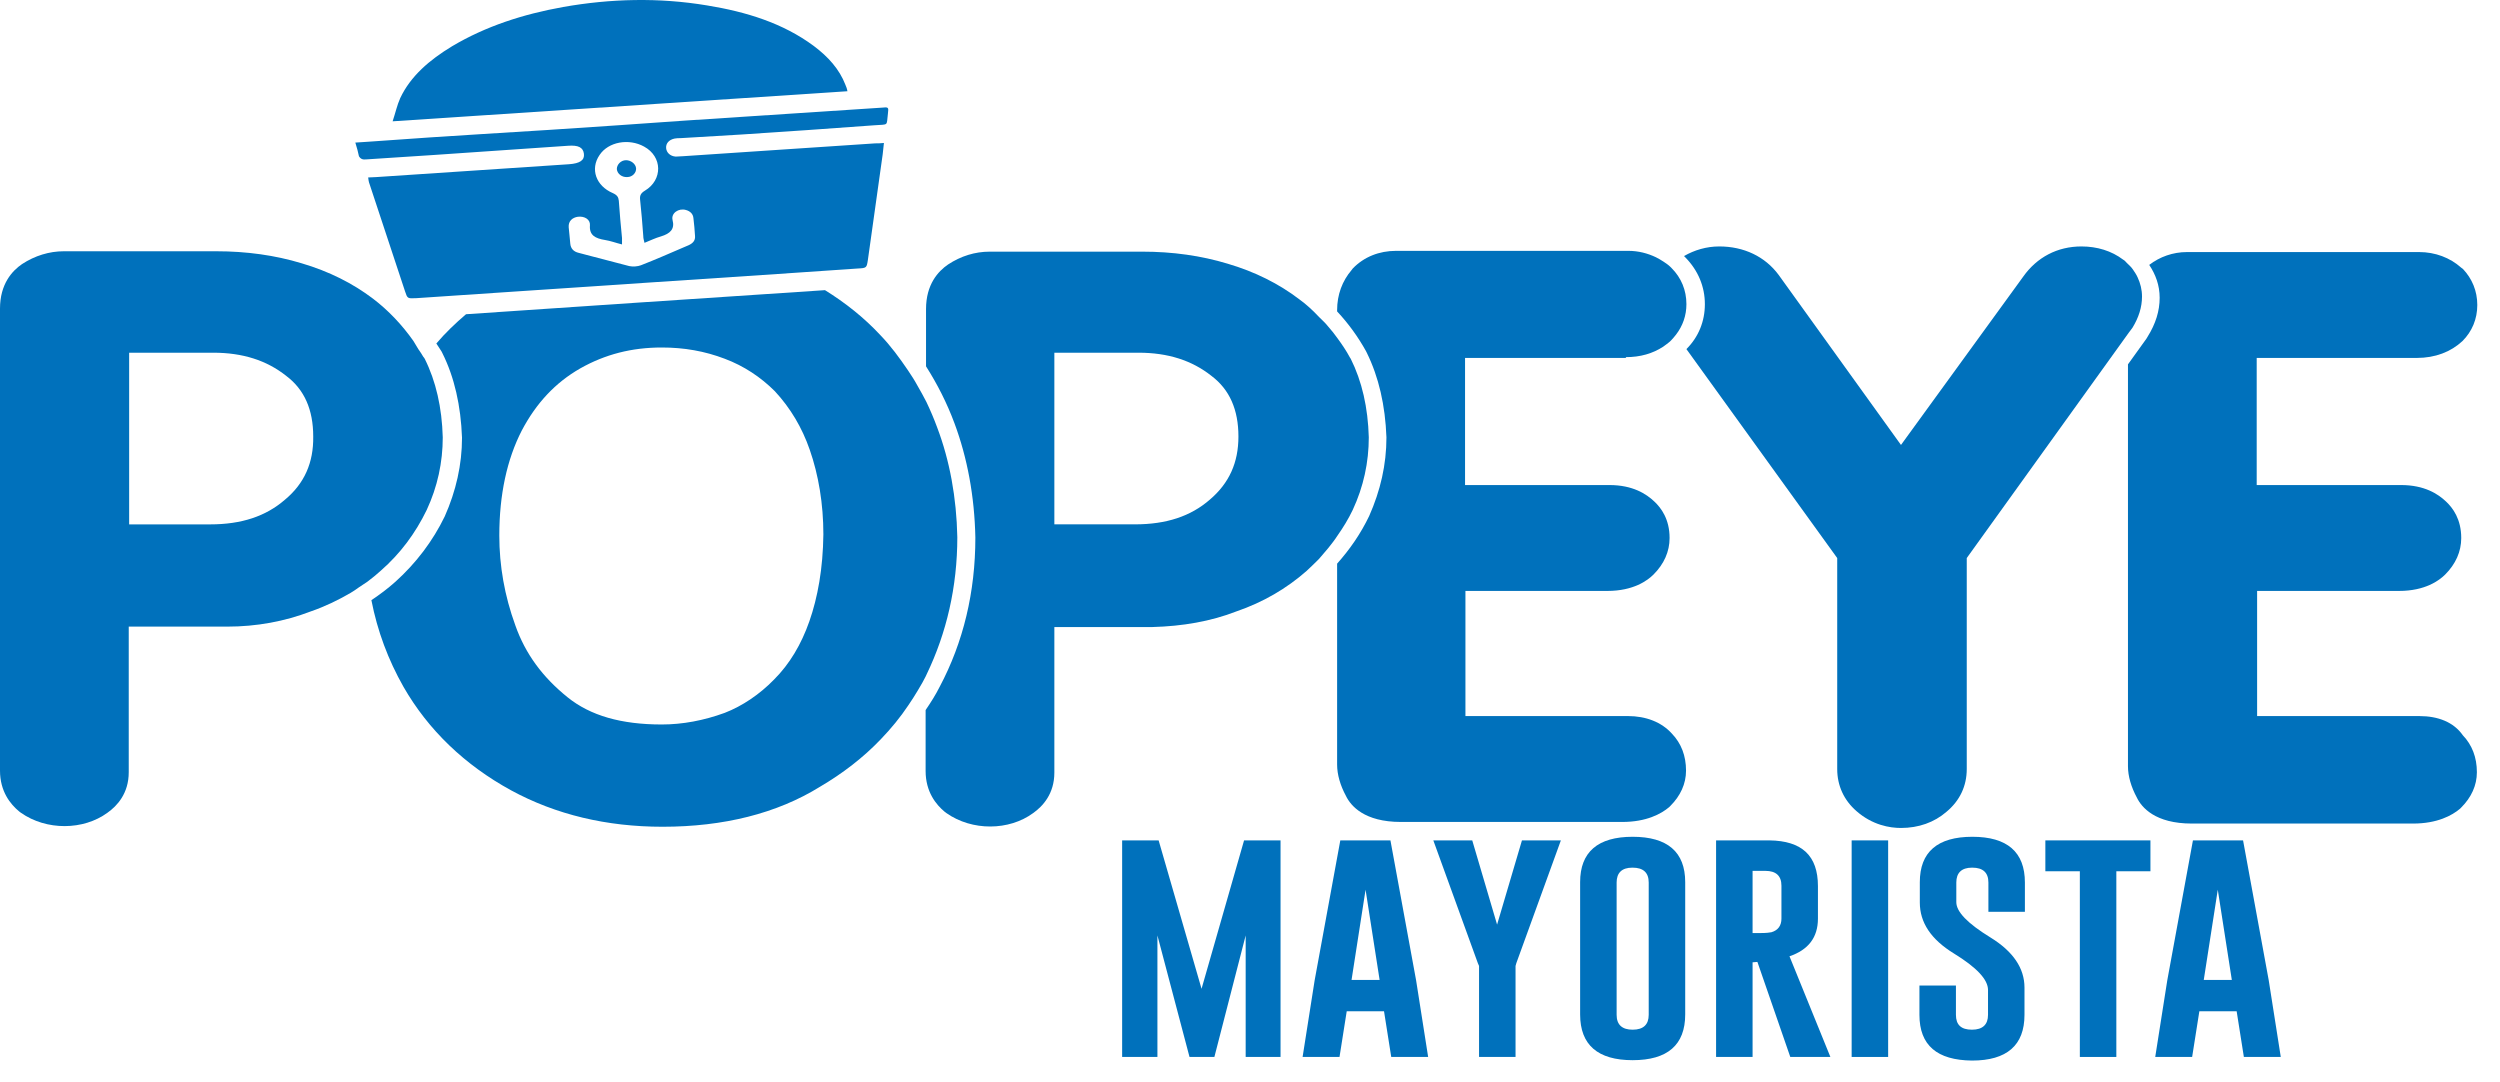 <svg width="97" height="42" viewBox="0 0 97 42" fill="none" xmlns="http://www.w3.org/2000/svg">
<path d="M46.62 38.365L44.955 32.607H43.539V41.01H44.908V36.295L46.153 41.01H47.118L48.332 36.295V41.01H49.685V32.607H48.27L46.62 38.365Z" fill="#0071BC"/>
<path d="M53.949 32.607H52.004L51.008 38.038L50.541 41.01H51.973L52.253 39.236H53.7L53.98 41.01H55.412L54.945 38.038L53.949 32.607ZM52.44 38.022L52.984 34.521L53.529 38.022H52.44Z" fill="#0071BC"/>
<path d="M58.087 35.875L57.123 32.607H55.613L57.34 37.369L57.387 37.478V41.01H58.803V37.478L58.834 37.369L60.562 32.607H59.052L58.087 35.875Z" fill="#0071BC"/>
<path d="M63.347 32.467C61.994 32.467 61.309 33.059 61.309 34.226V39.361C61.309 40.543 61.994 41.135 63.347 41.135C64.701 41.135 65.386 40.543 65.386 39.361V34.226C65.386 33.059 64.701 32.467 63.347 32.467ZM63.97 39.376C63.97 39.75 63.768 39.952 63.347 39.952C62.943 39.952 62.725 39.765 62.725 39.376V34.241C62.725 33.868 62.927 33.665 63.332 33.665H63.347C63.752 33.665 63.97 33.852 63.97 34.241V39.376Z" fill="#0071BC"/>
<path d="M70.536 35.642V34.381C70.536 33.199 69.914 32.623 68.654 32.607H66.584V41.01H68V37.338L68.187 37.322L69.463 41.01H71.019L69.432 37.104C70.163 36.855 70.536 36.373 70.536 35.642ZM69.12 35.642C69.12 35.906 68.996 36.093 68.731 36.171C68.654 36.186 68.529 36.202 68.327 36.202H68V33.79H68.498C68.903 33.79 69.12 33.977 69.12 34.366V35.642Z" fill="#0071BC"/>
<path d="M73.26 32.607H71.844V41.01H73.26V32.607Z" fill="#0071BC"/>
<path d="M76.528 32.467C75.174 32.467 74.489 33.059 74.489 34.226V35.019C74.489 35.797 74.925 36.451 75.812 36.995C76.699 37.54 77.135 38.007 77.135 38.411V39.376C77.135 39.75 76.932 39.952 76.512 39.952C76.092 39.952 75.89 39.765 75.89 39.376V38.24H74.474V39.376C74.474 40.559 75.158 41.135 76.512 41.15C77.866 41.15 78.55 40.559 78.55 39.376V38.318C78.55 37.571 78.115 36.918 77.228 36.373C76.341 35.828 75.905 35.377 75.905 35.004V34.241C75.905 33.868 76.108 33.665 76.512 33.665H76.528C76.932 33.665 77.15 33.852 77.15 34.241V35.377H78.566V34.241C78.566 33.059 77.881 32.467 76.528 32.467Z" fill="#0071BC"/>
<path d="M79.36 33.805H80.698V41.01H82.114V33.805H83.437V32.607H79.36V33.805Z" fill="#0071BC"/>
<path d="M87.031 32.607H85.086L84.09 38.038L83.623 41.01H85.055L85.335 39.236H86.782L87.062 41.01H88.494L88.027 38.038L87.031 32.607ZM85.506 38.022L86.05 34.521L86.595 38.022H85.506Z" fill="#0071BC"/>
<path d="M93.878 27.784H87.576V22.928H93.085C94.096 22.928 94.641 22.524 94.874 22.291C95.278 21.886 95.496 21.404 95.496 20.875C95.496 20.143 95.17 19.707 94.905 19.459C94.594 19.163 94.065 18.82 93.162 18.82H87.56V13.888H93.769C94.485 13.888 95.092 13.654 95.543 13.234C95.916 12.861 96.119 12.378 96.119 11.834C96.119 11.289 95.916 10.807 95.559 10.433L95.496 10.387C95.061 9.998 94.485 9.78 93.862 9.78H84.853C84.308 9.78 83.795 9.966 83.39 10.278C83.639 10.651 83.795 11.071 83.795 11.554C83.795 12.067 83.639 12.565 83.328 13.063L83.281 13.141L82.565 14.137V29.729C82.565 30.118 82.69 30.538 82.908 30.942C83.094 31.331 83.624 31.954 85.04 31.954H93.629C94.563 31.954 95.138 31.642 95.45 31.378L95.496 31.331C95.885 30.942 96.103 30.476 96.103 29.962C96.103 29.386 95.916 28.904 95.559 28.53C95.201 28.017 94.594 27.784 93.878 27.784Z" fill="#0071BC"/>
<path d="M76.31 29.837V21.652L81.881 13.903L82.239 13.405L82.597 12.907L82.737 12.721C82.986 12.316 83.11 11.912 83.11 11.507C83.11 11.242 83.048 10.993 82.939 10.76C82.892 10.651 82.814 10.542 82.752 10.449C82.69 10.355 82.597 10.278 82.519 10.2C82.472 10.153 82.441 10.107 82.379 10.075C81.928 9.733 81.367 9.562 80.76 9.562C79.827 9.562 79.033 9.982 78.504 10.729L73.758 17.264L69.012 10.667C68.483 9.951 67.658 9.562 66.709 9.562C66.211 9.562 65.744 9.702 65.34 9.935L65.402 9.998C65.885 10.495 66.149 11.118 66.149 11.803C66.149 12.472 65.9 13.079 65.433 13.545L71.284 21.652V29.837C71.284 30.491 71.549 31.051 72.031 31.471C72.653 32.016 73.323 32.125 73.758 32.125C74.443 32.125 75.05 31.907 75.517 31.503C76.046 31.067 76.31 30.491 76.31 29.837Z" fill="#0071BC"/>
<path d="M63.084 13.857C63.644 13.857 64.126 13.717 64.531 13.452C64.624 13.39 64.718 13.312 64.795 13.25C64.811 13.234 64.826 13.219 64.842 13.203C64.904 13.141 64.966 13.063 65.029 12.985C65.293 12.643 65.433 12.238 65.433 11.803C65.433 11.258 65.231 10.776 64.858 10.402L64.811 10.355C64.733 10.278 64.64 10.215 64.546 10.153C64.453 10.091 64.344 10.029 64.251 9.982C63.924 9.826 63.566 9.733 63.177 9.733H54.167C53.514 9.733 52.922 9.966 52.487 10.418L52.44 10.48C52.082 10.9 51.88 11.429 51.88 12.036V12.083C52.316 12.55 52.689 13.063 53 13.623L53.031 13.685C53.498 14.635 53.747 15.724 53.794 16.969C53.794 18.027 53.56 19.038 53.125 20.019C52.798 20.703 52.378 21.31 51.88 21.87V29.666C51.88 30.055 52.004 30.476 52.222 30.88C52.409 31.269 52.938 31.892 54.354 31.892H62.944C63.877 31.892 64.453 31.58 64.764 31.316L64.811 31.269C65.2 30.88 65.418 30.413 65.418 29.9C65.418 29.324 65.231 28.842 64.873 28.468C64.469 28.017 63.862 27.783 63.161 27.783H56.859V22.928H62.368C63.379 22.928 63.924 22.524 64.157 22.291C64.562 21.886 64.78 21.404 64.78 20.875C64.78 20.143 64.453 19.707 64.188 19.459C63.877 19.163 63.348 18.82 62.446 18.82H56.844V13.888H63.084V13.857Z" fill="#0071BC"/>
<path d="M47.974 23.722C49.016 23.364 49.919 22.835 50.697 22.151C50.868 21.995 51.023 21.839 51.179 21.684C51.304 21.544 51.413 21.404 51.537 21.264C51.661 21.108 51.786 20.952 51.895 20.781C52.113 20.47 52.315 20.143 52.486 19.785C52.906 18.883 53.109 17.933 53.109 16.969C53.078 15.817 52.844 14.79 52.408 13.919L52.377 13.872C52.237 13.608 52.066 13.359 51.895 13.125C51.786 12.97 51.661 12.814 51.537 12.674C51.428 12.534 51.304 12.425 51.179 12.3C50.946 12.052 50.697 11.818 50.417 11.616C49.623 11.009 48.689 10.542 47.631 10.231C46.604 9.92 45.499 9.764 44.317 9.764H38.404C37.828 9.764 37.283 9.935 36.785 10.262C36.396 10.527 35.93 11.04 35.93 11.989V14.214C36.365 14.899 36.739 15.63 37.034 16.424C37.532 17.762 37.812 19.256 37.844 20.859C37.844 22.975 37.377 24.92 36.459 26.648C36.303 26.959 36.116 27.254 35.914 27.55V29.915C35.914 30.724 36.319 31.222 36.661 31.503L36.723 31.549C37.719 32.249 39.151 32.234 40.084 31.549C40.458 31.285 40.909 30.802 40.909 29.977V24.329H44.721C45.873 24.298 46.978 24.111 47.974 23.722ZM40.909 20.345V13.685H44.177C45.313 13.685 46.246 13.981 47.009 14.588C47.709 15.117 48.051 15.895 48.051 16.938C48.051 17.949 47.694 18.743 46.947 19.381C46.2 20.034 45.251 20.345 44.037 20.345H40.909Z" fill="#0071BC"/>
<path d="M37.144 20.843C37.113 19.303 36.848 17.871 36.366 16.595C36.241 16.253 36.101 15.926 35.946 15.599C35.837 15.382 35.712 15.164 35.588 14.946C35.479 14.743 35.354 14.557 35.23 14.37C34.903 13.888 34.561 13.421 34.156 13.001C33.518 12.316 32.787 11.74 32.009 11.258C29.597 11.414 27.185 11.585 24.773 11.74C22.548 11.896 20.307 12.036 18.082 12.192C17.662 12.55 17.273 12.923 16.93 13.328C16.993 13.436 17.071 13.53 17.133 13.639L17.164 13.701C17.631 14.635 17.88 15.739 17.926 16.984C17.926 18.027 17.693 19.054 17.257 20.034C16.791 20.999 16.137 21.855 15.343 22.571C15.048 22.835 14.736 23.069 14.41 23.286C14.643 24.485 15.063 25.605 15.655 26.648C16.619 28.328 18.035 29.682 19.825 30.662C21.568 31.611 23.544 32.078 25.707 32.078C28.072 32.078 30.142 31.565 31.822 30.522C32.694 30.009 33.487 29.402 34.172 28.686C34.576 28.266 34.934 27.83 35.245 27.363C35.37 27.177 35.494 26.99 35.603 26.803C35.681 26.663 35.775 26.523 35.852 26.367C35.899 26.29 35.93 26.212 35.961 26.149C36.724 24.562 37.144 22.773 37.144 20.843ZM31.402 24.111C31.091 24.998 30.64 25.761 30.033 26.367C29.472 26.943 28.803 27.394 28.119 27.659C27.309 27.955 26.485 28.11 25.676 28.11C24.104 28.11 22.906 27.768 22.019 27.052C21.054 26.274 20.385 25.372 19.996 24.267C19.576 23.115 19.373 21.948 19.373 20.781C19.373 19.194 19.669 17.825 20.245 16.704C20.805 15.646 21.537 14.852 22.517 14.292C23.482 13.748 24.509 13.483 25.676 13.483C26.547 13.483 27.341 13.623 28.119 13.919C28.866 14.199 29.519 14.635 30.064 15.179C30.671 15.833 31.122 16.595 31.418 17.451C31.76 18.431 31.947 19.552 31.947 20.734C31.931 22.057 31.729 23.177 31.402 24.111Z" fill="#0071BC"/>
<path d="M16.557 19.785C16.977 18.883 17.179 17.933 17.179 16.969C17.148 15.817 16.915 14.79 16.479 13.919L16.448 13.872C16.448 13.872 16.448 13.857 16.432 13.857C16.37 13.748 16.308 13.654 16.23 13.545C16.168 13.437 16.105 13.343 16.043 13.234C15.607 12.612 15.078 12.052 14.487 11.6C13.693 10.993 12.76 10.527 11.702 10.215C10.675 9.904 9.57 9.749 8.387 9.749H2.474C1.914 9.749 1.354 9.92 0.856 10.246C0.467 10.511 0 11.025 0 11.974V29.9C0 30.709 0.405 31.207 0.747 31.487L0.809 31.534C1.805 32.234 3.237 32.218 4.17 31.534C4.544 31.269 4.995 30.787 4.995 29.962V24.313H8.807C9.959 24.313 11.048 24.111 12.06 23.722C12.604 23.535 13.118 23.286 13.6 23.006C13.709 22.944 13.818 22.866 13.927 22.788C14.036 22.711 14.145 22.648 14.254 22.571C14.44 22.431 14.611 22.291 14.783 22.135C15.53 21.481 16.121 20.688 16.557 19.785ZM11.064 19.381C10.317 20.034 9.368 20.346 8.154 20.346H5.011V13.685H8.278C9.414 13.685 10.348 13.981 11.11 14.588C11.811 15.117 12.153 15.895 12.153 16.938C12.168 17.949 11.811 18.758 11.064 19.381Z" fill="#0071BC"/>
<path d="M14.207 6.185C15.078 6.123 15.95 6.076 16.821 6.014C18.564 5.889 20.291 5.781 22.034 5.656C22.438 5.625 22.625 5.718 22.656 5.967C22.687 6.216 22.501 6.341 22.081 6.372C19.591 6.543 17.101 6.699 14.611 6.87C14.518 6.87 14.409 6.885 14.285 6.885C14.3 6.979 14.3 7.025 14.316 7.072C14.783 8.488 15.249 9.889 15.716 11.305C15.809 11.585 15.809 11.585 16.152 11.569C17.148 11.507 18.159 11.429 19.155 11.367C23.03 11.102 26.904 10.853 30.779 10.589C31.619 10.527 32.444 10.48 33.284 10.418C33.627 10.402 33.627 10.386 33.673 10.091C33.86 8.722 34.062 7.352 34.249 5.983C34.264 5.843 34.28 5.703 34.296 5.547C34.156 5.563 34.062 5.563 33.953 5.563C31.464 5.734 28.989 5.889 26.5 6.061C26.406 6.061 26.313 6.076 26.22 6.076C26.002 6.061 25.862 5.921 25.846 5.749C25.831 5.563 25.955 5.423 26.173 5.376C26.251 5.36 26.329 5.36 26.406 5.36C27.184 5.314 27.978 5.267 28.756 5.22C30.468 5.111 32.195 4.987 33.907 4.862C34.498 4.816 34.389 4.909 34.451 4.411C34.482 4.162 34.482 4.147 34.202 4.178C32.537 4.287 30.888 4.396 29.223 4.505C27.465 4.614 25.722 4.738 23.963 4.862C22.189 4.987 20.431 5.096 18.657 5.205C17.35 5.283 16.027 5.376 14.72 5.469C14.425 5.485 14.129 5.516 13.787 5.532C13.849 5.734 13.896 5.905 13.927 6.061C13.989 6.17 14.082 6.201 14.207 6.185ZM22.89 8.737C22.858 9.126 23.092 9.251 23.481 9.313C23.683 9.344 23.886 9.422 24.134 9.484C24.134 9.375 24.134 9.297 24.134 9.235C24.088 8.753 24.041 8.27 24.01 7.788C23.994 7.648 23.948 7.57 23.777 7.492C23.123 7.212 22.89 6.559 23.263 6.014C23.605 5.5 24.399 5.36 24.99 5.687C25.706 6.076 25.722 6.979 25.021 7.399C24.866 7.492 24.819 7.586 24.835 7.741C24.881 8.208 24.928 8.675 24.959 9.157C24.959 9.235 24.975 9.297 25.006 9.422C25.239 9.328 25.426 9.235 25.644 9.173C26.002 9.064 26.189 8.893 26.095 8.535C26.033 8.27 26.329 8.068 26.609 8.146C26.78 8.192 26.889 8.301 26.904 8.457C26.935 8.69 26.951 8.924 26.967 9.157C26.982 9.328 26.889 9.437 26.718 9.515C26.64 9.546 26.578 9.577 26.5 9.608C25.955 9.842 25.426 10.075 24.866 10.293C24.741 10.34 24.555 10.355 24.415 10.324C23.854 10.184 23.31 10.029 22.75 9.889C22.656 9.857 22.547 9.842 22.454 9.811C22.252 9.764 22.143 9.64 22.127 9.453C22.112 9.235 22.081 9.017 22.065 8.815C22.049 8.581 22.205 8.441 22.423 8.41C22.687 8.379 22.905 8.519 22.89 8.737Z" fill="#0071BC"/>
<path d="M32.802 3.291C32.569 2.684 32.133 2.202 31.573 1.782C30.375 0.895 28.958 0.459 27.433 0.21C25.566 -0.101 23.699 -0.055 21.847 0.272C20.291 0.552 18.844 1.019 17.537 1.797C16.666 2.326 15.934 2.949 15.53 3.804C15.405 4.084 15.343 4.38 15.234 4.707C21.147 4.318 26.998 3.929 32.88 3.54C32.864 3.431 32.833 3.369 32.802 3.291Z" fill="#0071BC"/>
<path d="M24.68 6.528C24.664 6.356 24.477 6.216 24.291 6.216C24.088 6.216 23.933 6.387 23.933 6.559C23.948 6.745 24.135 6.885 24.337 6.87C24.54 6.87 24.695 6.699 24.68 6.528Z" fill="#0071BC"/>
</svg>
